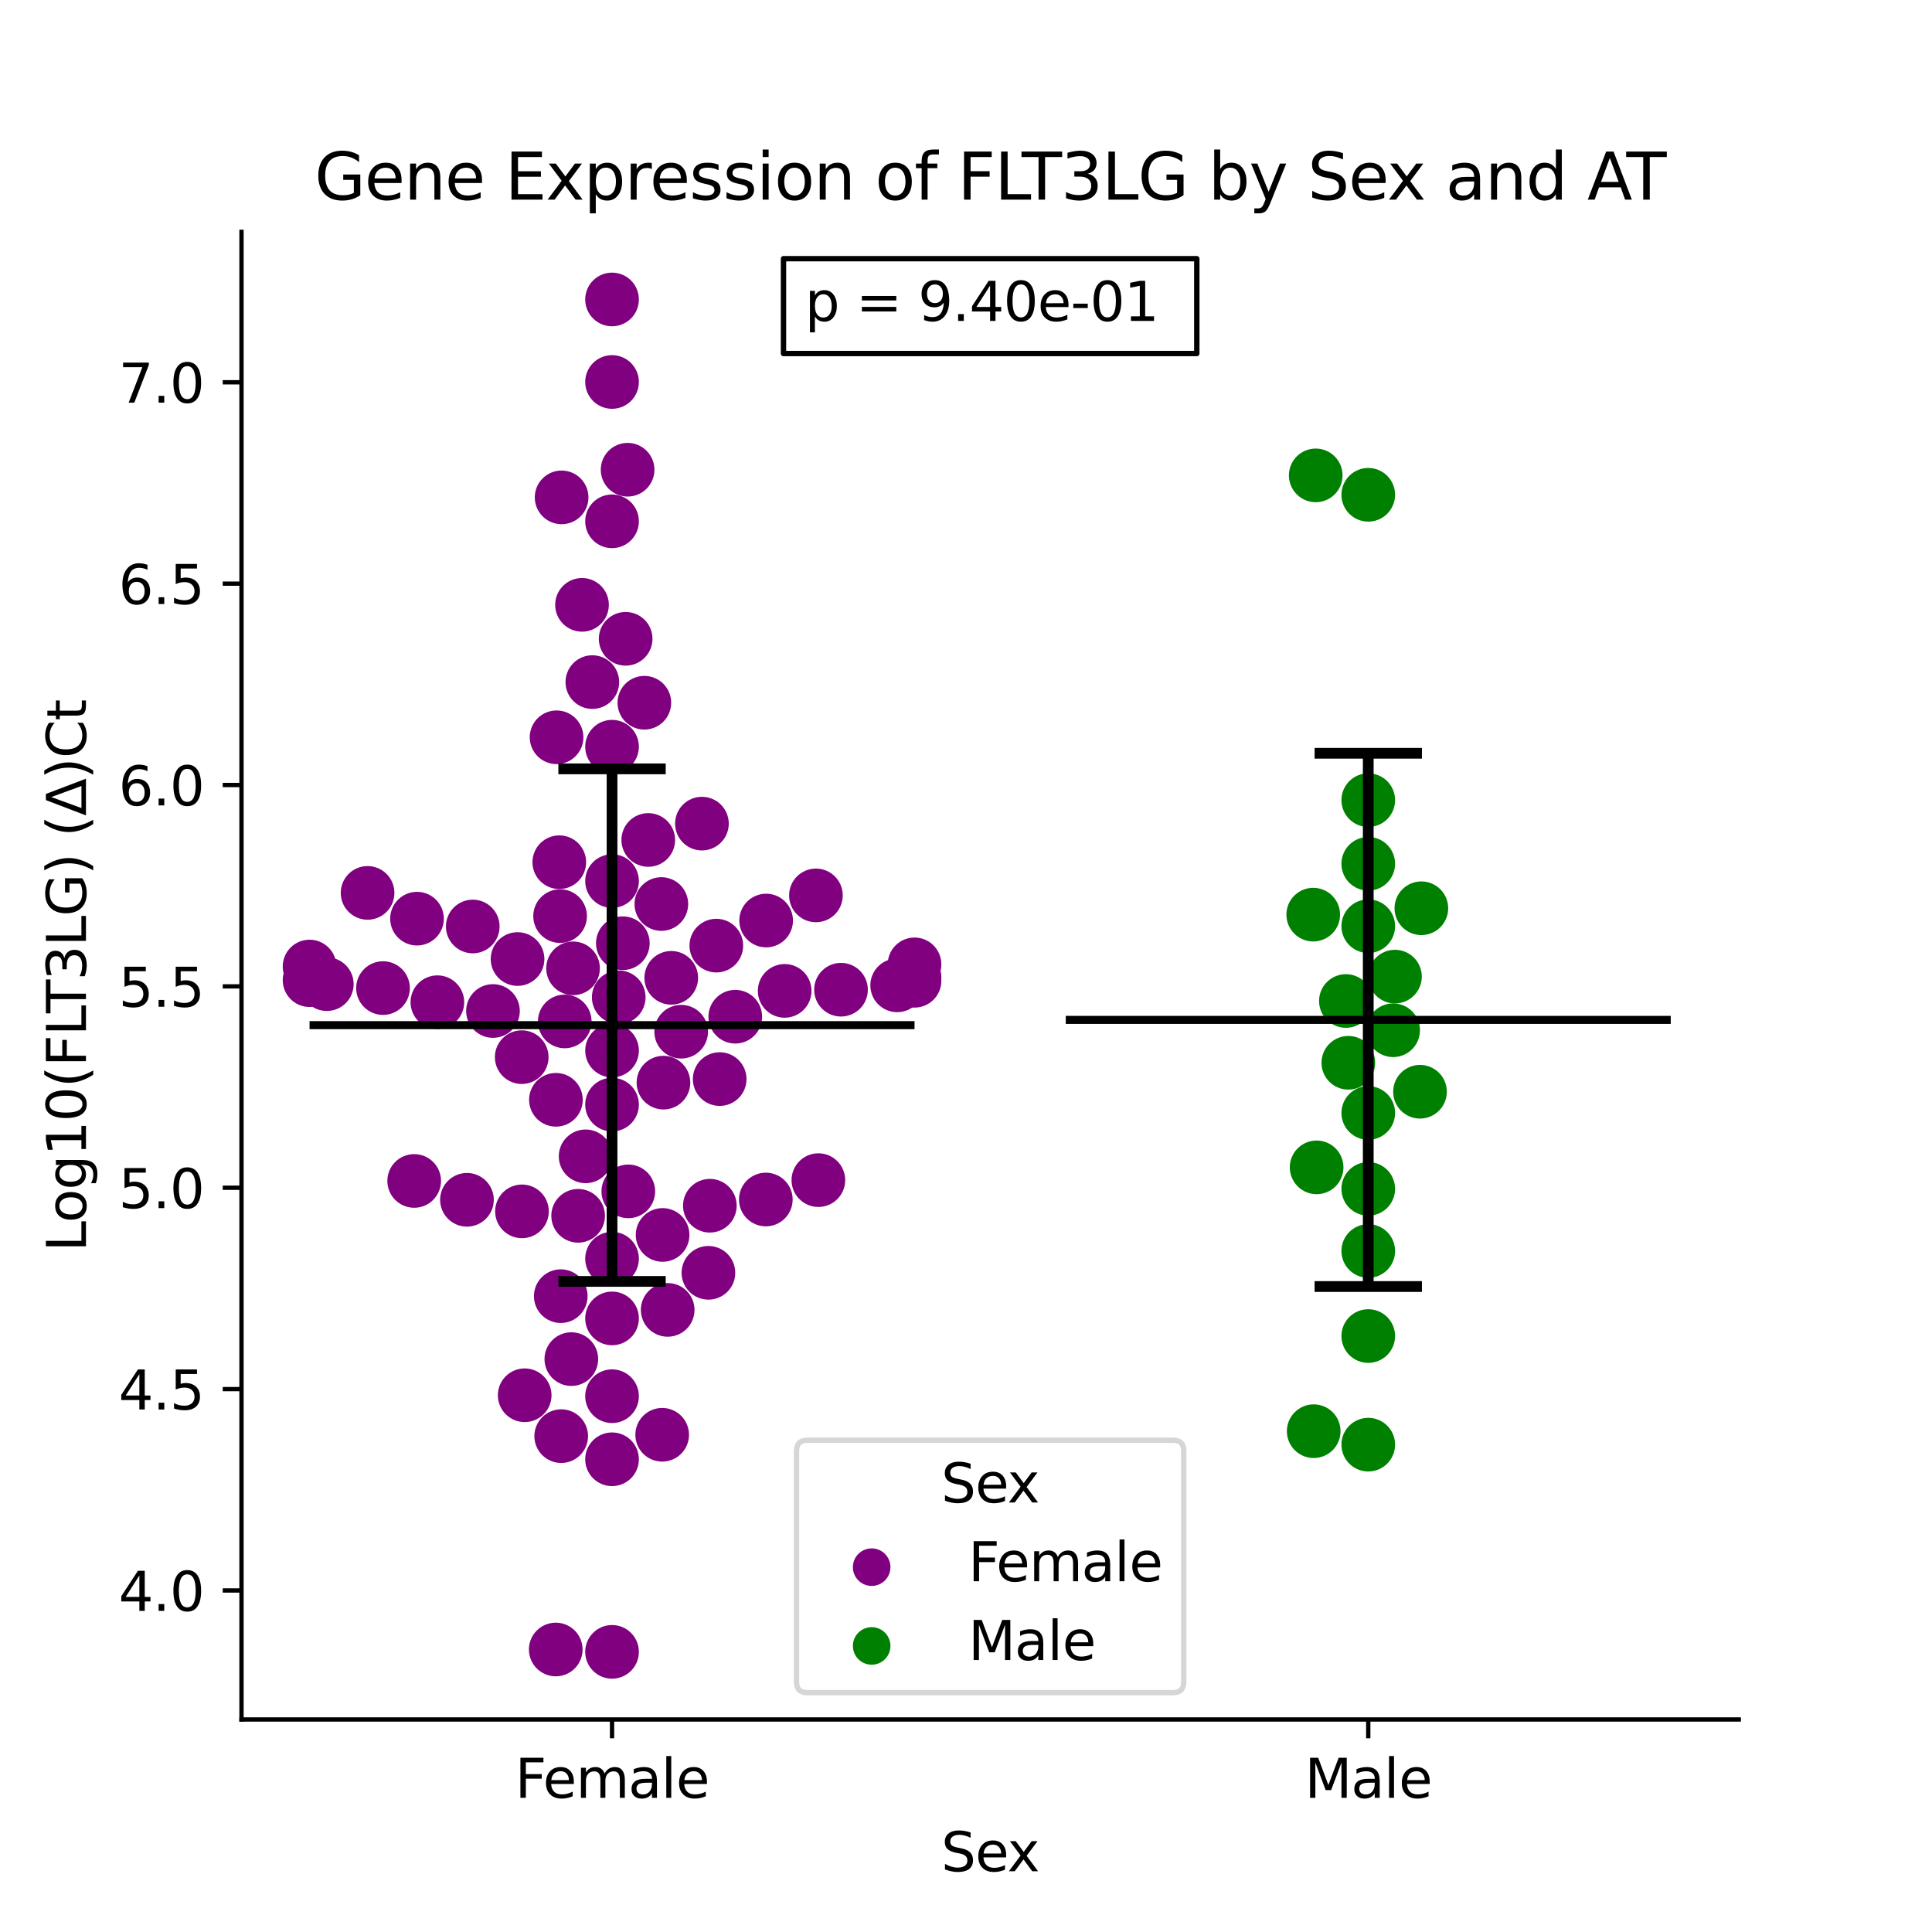 <?xml version="1.0" encoding="utf-8" standalone="no"?>
<!DOCTYPE svg PUBLIC "-//W3C//DTD SVG 1.1//EN"
  "http://www.w3.org/Graphics/SVG/1.1/DTD/svg11.dtd">
<svg xmlns:xlink="http://www.w3.org/1999/xlink" width="360pt" height="360pt" viewBox="0 0 360 360" xmlns="http://www.w3.org/2000/svg" version="1.1">
 <defs>
  <style type="text/css">*{stroke-linejoin: round; stroke-linecap: butt}</style>
 </defs>
 <g id="figure_1">
  <g id="patch_1">
   <path d="M 0 360 
L 360 360 
L 360 0 
L 0 0 
z
" style="fill: #ffffff"/>
  </g>
  <g id="axes_1">
   <g id="patch_2">
    <path d="M 45 320.4 
L 324 320.4 
L 324 43.2 
L 45 43.2 
z
" style="fill: #ffffff"/>
   </g>
   <g id="PathCollection_1">
    <defs>
     <path id="C0_0_5145feafeb" d="M 0 5 
C 1.326 5 2.598 4.473 3.536 3.536 
C 4.473 2.598 5 1.326 5 -0 
C 5 -1.326 4.473 -2.598 3.536 -3.536 
C 2.598 -4.473 1.326 -5 0 -5 
C -1.326 -5 -2.598 -4.473 -3.536 -3.536 
C -4.473 -2.598 -5 -1.326 -5 0 
C -5 1.326 -4.473 2.598 -3.536 3.536 
C -2.598 4.473 -1.326 5 0 5 
z
"/>
    </defs>
    <g clip-path="url(#pcb9ca848c4)">
     <use xlink:href="#C0_0_5145feafeb" x="123.625" y="201.735" style="fill: #800080"/>
    </g>
    <g clip-path="url(#pcb9ca848c4)">
     <use xlink:href="#C0_0_5145feafeb" x="97.768" y="259.986" style="fill: #800080"/>
    </g>
    <g clip-path="url(#pcb9ca848c4)">
     <use xlink:href="#C0_0_5145feafeb" x="132.271" y="224.669" style="fill: #800080"/>
    </g>
    <g clip-path="url(#pcb9ca848c4)">
     <use xlink:href="#C0_0_5145feafeb" x="167.174" y="183.605" style="fill: #800080"/>
    </g>
    <g clip-path="url(#pcb9ca848c4)">
     <use xlink:href="#C0_0_5145feafeb" x="152.492" y="219.901" style="fill: #800080"/>
    </g>
    <g clip-path="url(#pcb9ca848c4)">
     <use xlink:href="#C0_0_5145feafeb" x="130.794" y="153.469" style="fill: #800080"/>
    </g>
    <g clip-path="url(#pcb9ca848c4)">
     <use xlink:href="#C0_0_5145feafeb" x="146.211" y="184.635" style="fill: #800080"/>
    </g>
    <g clip-path="url(#pcb9ca848c4)">
     <use xlink:href="#C0_0_5145feafeb" x="109.121" y="215.466" style="fill: #800080"/>
    </g>
    <g clip-path="url(#pcb9ca848c4)">
     <use xlink:href="#C0_0_5145feafeb" x="57.682" y="182.638" style="fill: #800080"/>
    </g>
    <g clip-path="url(#pcb9ca848c4)">
     <use xlink:href="#C0_0_5145feafeb" x="104.491" y="241.52" style="fill: #800080"/>
    </g>
    <g clip-path="url(#pcb9ca848c4)">
     <use xlink:href="#C0_0_5145feafeb" x="60.897" y="183.381" style="fill: #800080"/>
    </g>
    <g clip-path="url(#pcb9ca848c4)">
     <use xlink:href="#C0_0_5145feafeb" x="125.077" y="182.204" style="fill: #800080"/>
    </g>
    <g clip-path="url(#pcb9ca848c4)">
     <use xlink:href="#C0_0_5145feafeb" x="114.045" y="139.138" style="fill: #800080"/>
    </g>
    <g clip-path="url(#pcb9ca848c4)">
     <use xlink:href="#C0_0_5145feafeb" x="123.232" y="168.453" style="fill: #800080"/>
    </g>
    <g clip-path="url(#pcb9ca848c4)">
     <use xlink:href="#C0_0_5145feafeb" x="123.464" y="230.113" style="fill: #800080"/>
    </g>
    <g clip-path="url(#pcb9ca848c4)">
     <use xlink:href="#C0_0_5145feafeb" x="137.009" y="189.451" style="fill: #800080"/>
    </g>
    <g clip-path="url(#pcb9ca848c4)">
     <use xlink:href="#C0_0_5145feafeb" x="114.045" y="245.668" style="fill: #800080"/>
    </g>
    <g clip-path="url(#pcb9ca848c4)">
     <use xlink:href="#C0_0_5145feafeb" x="114.045" y="164.176" style="fill: #800080"/>
    </g>
    <g clip-path="url(#pcb9ca848c4)">
     <use xlink:href="#C0_0_5145feafeb" x="115.292" y="185.829" style="fill: #800080"/>
    </g>
    <g clip-path="url(#pcb9ca848c4)">
     <use xlink:href="#C0_0_5145feafeb" x="133.477" y="176.203" style="fill: #800080"/>
    </g>
    <g clip-path="url(#pcb9ca848c4)">
     <use xlink:href="#C0_0_5145feafeb" x="77.703" y="171.18" style="fill: #800080"/>
    </g>
    <g clip-path="url(#pcb9ca848c4)">
     <use xlink:href="#C0_0_5145feafeb" x="105.23" y="190.326" style="fill: #800080"/>
    </g>
    <g clip-path="url(#pcb9ca848c4)">
     <use xlink:href="#C0_0_5145feafeb" x="104.215" y="160.662" style="fill: #800080"/>
    </g>
    <g clip-path="url(#pcb9ca848c4)">
     <use xlink:href="#C0_0_5145feafeb" x="117.074" y="221.995" style="fill: #800080"/>
    </g>
    <g clip-path="url(#pcb9ca848c4)">
     <use xlink:href="#C0_0_5145feafeb" x="87.009" y="223.564" style="fill: #800080"/>
    </g>
    <g clip-path="url(#pcb9ca848c4)">
     <use xlink:href="#C0_0_5145feafeb" x="91.857" y="188.384" style="fill: #800080"/>
    </g>
    <g clip-path="url(#pcb9ca848c4)">
     <use xlink:href="#C0_0_5145feafeb" x="116.944" y="87.528" style="fill: #800080"/>
    </g>
    <g clip-path="url(#pcb9ca848c4)">
     <use xlink:href="#C0_0_5145feafeb" x="114.045" y="71.176" style="fill: #800080"/>
    </g>
    <g clip-path="url(#pcb9ca848c4)">
     <use xlink:href="#C0_0_5145feafeb" x="116.58" y="119.032" style="fill: #800080"/>
    </g>
    <g clip-path="url(#pcb9ca848c4)">
     <use xlink:href="#C0_0_5145feafeb" x="108.45" y="112.704" style="fill: #800080"/>
    </g>
    <g clip-path="url(#pcb9ca848c4)">
     <use xlink:href="#C0_0_5145feafeb" x="104.367" y="170.703" style="fill: #800080"/>
    </g>
    <g clip-path="url(#pcb9ca848c4)">
     <use xlink:href="#C0_0_5145feafeb" x="124.412" y="244.079" style="fill: #800080"/>
    </g>
    <g clip-path="url(#pcb9ca848c4)">
     <use xlink:href="#C0_0_5145feafeb" x="120.066" y="130.945" style="fill: #800080"/>
    </g>
    <g clip-path="url(#pcb9ca848c4)">
     <use xlink:href="#C0_0_5145feafeb" x="104.648" y="92.678" style="fill: #800080"/>
    </g>
    <g clip-path="url(#pcb9ca848c4)">
     <use xlink:href="#C0_0_5145feafeb" x="156.709" y="184.418" style="fill: #800080"/>
    </g>
    <g clip-path="url(#pcb9ca848c4)">
     <use xlink:href="#C0_0_5145feafeb" x="114.045" y="55.8" style="fill: #800080"/>
    </g>
    <g clip-path="url(#pcb9ca848c4)">
     <use xlink:href="#C0_0_5145feafeb" x="126.926" y="192.242" style="fill: #800080"/>
    </g>
    <g clip-path="url(#pcb9ca848c4)">
     <use xlink:href="#C0_0_5145feafeb" x="170.409" y="182.753" style="fill: #800080"/>
    </g>
    <g clip-path="url(#pcb9ca848c4)">
     <use xlink:href="#C0_0_5145feafeb" x="120.793" y="156.515" style="fill: #800080"/>
    </g>
    <g clip-path="url(#pcb9ca848c4)">
     <use xlink:href="#C0_0_5145feafeb" x="114.045" y="205.829" style="fill: #800080"/>
    </g>
    <g clip-path="url(#pcb9ca848c4)">
     <use xlink:href="#C0_0_5145feafeb" x="142.759" y="171.529" style="fill: #800080"/>
    </g>
    <g clip-path="url(#pcb9ca848c4)">
     <use xlink:href="#C0_0_5145feafeb" x="97.262" y="225.72" style="fill: #800080"/>
    </g>
    <g clip-path="url(#pcb9ca848c4)">
     <use xlink:href="#C0_0_5145feafeb" x="142.7" y="223.511" style="fill: #800080"/>
    </g>
    <g clip-path="url(#pcb9ca848c4)">
     <use xlink:href="#C0_0_5145feafeb" x="116.058" y="175.755" style="fill: #800080"/>
    </g>
    <g clip-path="url(#pcb9ca848c4)">
     <use xlink:href="#C0_0_5145feafeb" x="71.369" y="184.115" style="fill: #800080"/>
    </g>
    <g clip-path="url(#pcb9ca848c4)">
     <use xlink:href="#C0_0_5145feafeb" x="110.374" y="127.098" style="fill: #800080"/>
    </g>
    <g clip-path="url(#pcb9ca848c4)">
     <use xlink:href="#C0_0_5145feafeb" x="96.438" y="178.703" style="fill: #800080"/>
    </g>
    <g clip-path="url(#pcb9ca848c4)">
     <use xlink:href="#C0_0_5145feafeb" x="114.045" y="97.14" style="fill: #800080"/>
    </g>
    <g clip-path="url(#pcb9ca848c4)">
     <use xlink:href="#C0_0_5145feafeb" x="114.045" y="260.162" style="fill: #800080"/>
    </g>
    <g clip-path="url(#pcb9ca848c4)">
     <use xlink:href="#C0_0_5145feafeb" x="68.493" y="166.378" style="fill: #800080"/>
    </g>
    <g clip-path="url(#pcb9ca848c4)">
     <use xlink:href="#C0_0_5145feafeb" x="106.459" y="253.249" style="fill: #800080"/>
    </g>
    <g clip-path="url(#pcb9ca848c4)">
     <use xlink:href="#C0_0_5145feafeb" x="88.091" y="172.637" style="fill: #800080"/>
    </g>
    <g clip-path="url(#pcb9ca848c4)">
     <use xlink:href="#C0_0_5145feafeb" x="152.036" y="166.845" style="fill: #800080"/>
    </g>
    <g clip-path="url(#pcb9ca848c4)">
     <use xlink:href="#C0_0_5145feafeb" x="170.409" y="179.694" style="fill: #800080"/>
    </g>
    <g clip-path="url(#pcb9ca848c4)">
     <use xlink:href="#C0_0_5145feafeb" x="77.178" y="220.051" style="fill: #800080"/>
    </g>
    <g clip-path="url(#pcb9ca848c4)">
     <use xlink:href="#C0_0_5145feafeb" x="134.102" y="201.072" style="fill: #800080"/>
    </g>
    <g clip-path="url(#pcb9ca848c4)">
     <use xlink:href="#C0_0_5145feafeb" x="107.726" y="226.548" style="fill: #800080"/>
    </g>
    <g clip-path="url(#pcb9ca848c4)">
     <use xlink:href="#C0_0_5145feafeb" x="57.682" y="180.097" style="fill: #800080"/>
    </g>
    <g clip-path="url(#pcb9ca848c4)">
     <use xlink:href="#C0_0_5145feafeb" x="170.409" y="182.128" style="fill: #800080"/>
    </g>
    <g clip-path="url(#pcb9ca848c4)">
     <use xlink:href="#C0_0_5145feafeb" x="97.215" y="196.984" style="fill: #800080"/>
    </g>
    <g clip-path="url(#pcb9ca848c4)">
     <use xlink:href="#C0_0_5145feafeb" x="106.779" y="180.436" style="fill: #800080"/>
    </g>
    <g clip-path="url(#pcb9ca848c4)">
     <use xlink:href="#C0_0_5145feafeb" x="103.588" y="204.931" style="fill: #800080"/>
    </g>
    <g clip-path="url(#pcb9ca848c4)">
     <use xlink:href="#C0_0_5145feafeb" x="81.499" y="186.746" style="fill: #800080"/>
    </g>
    <g clip-path="url(#pcb9ca848c4)">
     <use xlink:href="#C0_0_5145feafeb" x="103.709" y="137.382" style="fill: #800080"/>
    </g>
    <g clip-path="url(#pcb9ca848c4)">
     <use xlink:href="#C0_0_5145feafeb" x="114.045" y="271.915" style="fill: #800080"/>
    </g>
    <g clip-path="url(#pcb9ca848c4)">
     <use xlink:href="#C0_0_5145feafeb" x="103.556" y="307.359" style="fill: #800080"/>
    </g>
    <g clip-path="url(#pcb9ca848c4)">
     <use xlink:href="#C0_0_5145feafeb" x="114.045" y="195.759" style="fill: #800080"/>
    </g>
    <g clip-path="url(#pcb9ca848c4)">
     <use xlink:href="#C0_0_5145feafeb" x="132.003" y="237.17" style="fill: #800080"/>
    </g>
    <g clip-path="url(#pcb9ca848c4)">
     <use xlink:href="#C0_0_5145feafeb" x="104.572" y="267.603" style="fill: #800080"/>
    </g>
    <g clip-path="url(#pcb9ca848c4)">
     <use xlink:href="#C0_0_5145feafeb" x="114.045" y="307.8" style="fill: #800080"/>
    </g>
    <g clip-path="url(#pcb9ca848c4)">
     <use xlink:href="#C0_0_5145feafeb" x="114.045" y="234.534" style="fill: #800080"/>
    </g>
    <g clip-path="url(#pcb9ca848c4)">
     <use xlink:href="#C0_0_5145feafeb" x="123.388" y="267.35" style="fill: #800080"/>
    </g>
   </g>
   <g id="PathCollection_2">
    <defs>
     <path id="C1_0_0c732780de" d="M 0 5 
C 1.326 5 2.598 4.473 3.536 3.536 
C 4.473 2.598 5 1.326 5 -0 
C 5 -1.326 4.473 -2.598 3.536 -3.536 
C 2.598 -4.473 1.326 -5 0 -5 
C -1.326 -5 -2.598 -4.473 -3.536 -3.536 
C -4.473 -2.598 -5 -1.326 -5 0 
C -5 1.326 -4.473 2.598 -3.536 3.536 
C -2.598 4.473 -1.326 5 0 5 
z
"/>
    </defs>
    <g clip-path="url(#pcb9ca848c4)">
     <use xlink:href="#C1_0_0c732780de" x="264.851" y="169.241" style="fill: #008000"/>
    </g>
    <g clip-path="url(#pcb9ca848c4)">
     <use xlink:href="#C1_0_0c732780de" x="254.955" y="207.387" style="fill: #008000"/>
    </g>
    <g clip-path="url(#pcb9ca848c4)">
     <use xlink:href="#C1_0_0c732780de" x="245.334" y="217.521" style="fill: #008000"/>
    </g>
    <g clip-path="url(#pcb9ca848c4)">
     <use xlink:href="#C1_0_0c732780de" x="259.591" y="191.972" style="fill: #008000"/>
    </g>
    <g clip-path="url(#pcb9ca848c4)">
     <use xlink:href="#C1_0_0c732780de" x="254.955" y="233.104" style="fill: #008000"/>
    </g>
    <g clip-path="url(#pcb9ca848c4)">
     <use xlink:href="#C1_0_0c732780de" x="244.7" y="170.43" style="fill: #008000"/>
    </g>
    <g clip-path="url(#pcb9ca848c4)">
     <use xlink:href="#C1_0_0c732780de" x="244.79" y="266.683" style="fill: #008000"/>
    </g>
    <g clip-path="url(#pcb9ca848c4)">
     <use xlink:href="#C1_0_0c732780de" x="254.955" y="172.582" style="fill: #008000"/>
    </g>
    <g clip-path="url(#pcb9ca848c4)">
     <use xlink:href="#C1_0_0c732780de" x="251.24" y="198.034" style="fill: #008000"/>
    </g>
    <g clip-path="url(#pcb9ca848c4)">
     <use xlink:href="#C1_0_0c732780de" x="254.955" y="221.526" style="fill: #008000"/>
    </g>
    <g clip-path="url(#pcb9ca848c4)">
     <use xlink:href="#C1_0_0c732780de" x="254.955" y="160.952" style="fill: #008000"/>
    </g>
    <g clip-path="url(#pcb9ca848c4)">
     <use xlink:href="#C1_0_0c732780de" x="245.166" y="88.58" style="fill: #008000"/>
    </g>
    <g clip-path="url(#pcb9ca848c4)">
     <use xlink:href="#C1_0_0c732780de" x="254.955" y="269.19" style="fill: #008000"/>
    </g>
    <g clip-path="url(#pcb9ca848c4)">
     <use xlink:href="#C1_0_0c732780de" x="264.597" y="203.429" style="fill: #008000"/>
    </g>
    <g clip-path="url(#pcb9ca848c4)">
     <use xlink:href="#C1_0_0c732780de" x="259.93" y="181.977" style="fill: #008000"/>
    </g>
    <g clip-path="url(#pcb9ca848c4)">
     <use xlink:href="#C1_0_0c732780de" x="254.955" y="149.097" style="fill: #008000"/>
    </g>
    <g clip-path="url(#pcb9ca848c4)">
     <use xlink:href="#C1_0_0c732780de" x="250.787" y="186.523" style="fill: #008000"/>
    </g>
    <g clip-path="url(#pcb9ca848c4)">
     <use xlink:href="#C1_0_0c732780de" x="254.955" y="248.953" style="fill: #008000"/>
    </g>
    <g clip-path="url(#pcb9ca848c4)">
     <use xlink:href="#C1_0_0c732780de" x="254.955" y="92.197" style="fill: #008000"/>
    </g>
   </g>
   <g id="PathCollection_3"/>
   <g id="PathCollection_4"/>
   <g id="matplotlib.axis_1">
    <g id="xtick_1">
     <g id="line2d_1">
      <defs>
       <path id="mc0c68aea0f" d="M 0 0 
L 0 3.5 
" style="stroke: #000000; stroke-width: 0.8"/>
      </defs>
      <g>
       <use xlink:href="#mc0c68aea0f" x="114.045" y="320.4" style="stroke: #000000; stroke-width: 0.8"/>
      </g>
     </g>
     <g id="text_1">
      <!-- Female -->
      <g transform="translate(95.968 334.998) scale(0.1 -0.1)">
       <defs>
        <path id="DejaVuSans-46" d="M 628 4666 
L 3309 4666 
L 3309 4134 
L 1259 4134 
L 1259 2759 
L 3109 2759 
L 3109 2228 
L 1259 2228 
L 1259 0 
L 628 0 
L 628 4666 
z
" transform="scale(0.016)"/>
        <path id="DejaVuSans-65" d="M 3597 1894 
L 3597 1613 
L 953 1613 
Q 991 1019 1311 708 
Q 1631 397 2203 397 
Q 2534 397 2845 478 
Q 3156 559 3463 722 
L 3463 178 
Q 3153 47 2828 -22 
Q 2503 -91 2169 -91 
Q 1331 -91 842 396 
Q 353 884 353 1716 
Q 353 2575 817 3079 
Q 1281 3584 2069 3584 
Q 2775 3584 3186 3129 
Q 3597 2675 3597 1894 
z
M 3022 2063 
Q 3016 2534 2758 2815 
Q 2500 3097 2075 3097 
Q 1594 3097 1305 2825 
Q 1016 2553 972 2059 
L 3022 2063 
z
" transform="scale(0.016)"/>
        <path id="DejaVuSans-6d" d="M 3328 2828 
Q 3544 3216 3844 3400 
Q 4144 3584 4550 3584 
Q 5097 3584 5394 3201 
Q 5691 2819 5691 2113 
L 5691 0 
L 5113 0 
L 5113 2094 
Q 5113 2597 4934 2840 
Q 4756 3084 4391 3084 
Q 3944 3084 3684 2787 
Q 3425 2491 3425 1978 
L 3425 0 
L 2847 0 
L 2847 2094 
Q 2847 2600 2669 2842 
Q 2491 3084 2119 3084 
Q 1678 3084 1418 2786 
Q 1159 2488 1159 1978 
L 1159 0 
L 581 0 
L 581 3500 
L 1159 3500 
L 1159 2956 
Q 1356 3278 1631 3431 
Q 1906 3584 2284 3584 
Q 2666 3584 2933 3390 
Q 3200 3197 3328 2828 
z
" transform="scale(0.016)"/>
        <path id="DejaVuSans-61" d="M 2194 1759 
Q 1497 1759 1228 1600 
Q 959 1441 959 1056 
Q 959 750 1161 570 
Q 1363 391 1709 391 
Q 2188 391 2477 730 
Q 2766 1069 2766 1631 
L 2766 1759 
L 2194 1759 
z
M 3341 1997 
L 3341 0 
L 2766 0 
L 2766 531 
Q 2569 213 2275 61 
Q 1981 -91 1556 -91 
Q 1019 -91 701 211 
Q 384 513 384 1019 
Q 384 1609 779 1909 
Q 1175 2209 1959 2209 
L 2766 2209 
L 2766 2266 
Q 2766 2663 2505 2880 
Q 2244 3097 1772 3097 
Q 1472 3097 1187 3025 
Q 903 2953 641 2809 
L 641 3341 
Q 956 3463 1253 3523 
Q 1550 3584 1831 3584 
Q 2591 3584 2966 3190 
Q 3341 2797 3341 1997 
z
" transform="scale(0.016)"/>
        <path id="DejaVuSans-6c" d="M 603 4863 
L 1178 4863 
L 1178 0 
L 603 0 
L 603 4863 
z
" transform="scale(0.016)"/>
       </defs>
       <use xlink:href="#DejaVuSans-46"/>
       <use xlink:href="#DejaVuSans-65" x="52.02"/>
       <use xlink:href="#DejaVuSans-6d" x="113.543"/>
       <use xlink:href="#DejaVuSans-61" x="210.955"/>
       <use xlink:href="#DejaVuSans-6c" x="272.234"/>
       <use xlink:href="#DejaVuSans-65" x="300.018"/>
      </g>
     </g>
    </g>
    <g id="xtick_2">
     <g id="line2d_2">
      <g>
       <use xlink:href="#mc0c68aea0f" x="254.955" y="320.4" style="stroke: #000000; stroke-width: 0.8"/>
      </g>
     </g>
     <g id="text_2">
      <!-- Male -->
      <g transform="translate(243.111 334.998) scale(0.1 -0.1)">
       <defs>
        <path id="DejaVuSans-4d" d="M 628 4666 
L 1569 4666 
L 2759 1491 
L 3956 4666 
L 4897 4666 
L 4897 0 
L 4281 0 
L 4281 4097 
L 3078 897 
L 2444 897 
L 1241 4097 
L 1241 0 
L 628 0 
L 628 4666 
z
" transform="scale(0.016)"/>
       </defs>
       <use xlink:href="#DejaVuSans-4d"/>
       <use xlink:href="#DejaVuSans-61" x="86.279"/>
       <use xlink:href="#DejaVuSans-6c" x="147.559"/>
       <use xlink:href="#DejaVuSans-65" x="175.342"/>
      </g>
     </g>
    </g>
    <g id="text_3">
     <!-- Sex -->
     <g transform="translate(175.377 348.677) scale(0.1 -0.1)">
      <defs>
       <path id="DejaVuSans-53" d="M 3425 4513 
L 3425 3897 
Q 3066 4069 2747 4153 
Q 2428 4238 2131 4238 
Q 1616 4238 1336 4038 
Q 1056 3838 1056 3469 
Q 1056 3159 1242 3001 
Q 1428 2844 1947 2747 
L 2328 2669 
Q 3034 2534 3370 2195 
Q 3706 1856 3706 1288 
Q 3706 609 3251 259 
Q 2797 -91 1919 -91 
Q 1588 -91 1214 -16 
Q 841 59 441 206 
L 441 856 
Q 825 641 1194 531 
Q 1563 422 1919 422 
Q 2459 422 2753 634 
Q 3047 847 3047 1241 
Q 3047 1584 2836 1778 
Q 2625 1972 2144 2069 
L 1759 2144 
Q 1053 2284 737 2584 
Q 422 2884 422 3419 
Q 422 4038 858 4394 
Q 1294 4750 2059 4750 
Q 2388 4750 2728 4690 
Q 3069 4631 3425 4513 
z
" transform="scale(0.016)"/>
       <path id="DejaVuSans-78" d="M 3513 3500 
L 2247 1797 
L 3578 0 
L 2900 0 
L 1881 1375 
L 863 0 
L 184 0 
L 1544 1831 
L 300 3500 
L 978 3500 
L 1906 2253 
L 2834 3500 
L 3513 3500 
z
" transform="scale(0.016)"/>
      </defs>
      <use xlink:href="#DejaVuSans-53"/>
      <use xlink:href="#DejaVuSans-65" x="63.477"/>
      <use xlink:href="#DejaVuSans-78" x="123.25"/>
     </g>
    </g>
   </g>
   <g id="matplotlib.axis_2">
    <g id="ytick_1">
     <g id="line2d_3">
      <defs>
       <path id="m89b739ab73" d="M 0 0 
L -3.5 0 
" style="stroke: #000000; stroke-width: 0.8"/>
      </defs>
      <g>
       <use xlink:href="#m89b739ab73" x="45" y="296.362" style="stroke: #000000; stroke-width: 0.8"/>
      </g>
     </g>
     <g id="text_4">
      <!-- 4.0 -->
      <g transform="translate(22.097 300.162) scale(0.1 -0.1)">
       <defs>
        <path id="DejaVuSans-34" d="M 2419 4116 
L 825 1625 
L 2419 1625 
L 2419 4116 
z
M 2253 4666 
L 3047 4666 
L 3047 1625 
L 3713 1625 
L 3713 1100 
L 3047 1100 
L 3047 0 
L 2419 0 
L 2419 1100 
L 313 1100 
L 313 1709 
L 2253 4666 
z
" transform="scale(0.016)"/>
        <path id="DejaVuSans-2e" d="M 684 794 
L 1344 794 
L 1344 0 
L 684 0 
L 684 794 
z
" transform="scale(0.016)"/>
        <path id="DejaVuSans-30" d="M 2034 4250 
Q 1547 4250 1301 3770 
Q 1056 3291 1056 2328 
Q 1056 1369 1301 889 
Q 1547 409 2034 409 
Q 2525 409 2770 889 
Q 3016 1369 3016 2328 
Q 3016 3291 2770 3770 
Q 2525 4250 2034 4250 
z
M 2034 4750 
Q 2819 4750 3233 4129 
Q 3647 3509 3647 2328 
Q 3647 1150 3233 529 
Q 2819 -91 2034 -91 
Q 1250 -91 836 529 
Q 422 1150 422 2328 
Q 422 3509 836 4129 
Q 1250 4750 2034 4750 
z
" transform="scale(0.016)"/>
       </defs>
       <use xlink:href="#DejaVuSans-34"/>
       <use xlink:href="#DejaVuSans-2e" x="63.623"/>
       <use xlink:href="#DejaVuSans-30" x="95.41"/>
      </g>
     </g>
    </g>
    <g id="ytick_2">
     <g id="line2d_4">
      <g>
       <use xlink:href="#m89b739ab73" x="45" y="258.84" style="stroke: #000000; stroke-width: 0.8"/>
      </g>
     </g>
     <g id="text_5">
      <!-- 4.5 -->
      <g transform="translate(22.097 262.64) scale(0.1 -0.1)">
       <defs>
        <path id="DejaVuSans-35" d="M 691 4666 
L 3169 4666 
L 3169 4134 
L 1269 4134 
L 1269 2991 
Q 1406 3038 1543 3061 
Q 1681 3084 1819 3084 
Q 2600 3084 3056 2656 
Q 3513 2228 3513 1497 
Q 3513 744 3044 326 
Q 2575 -91 1722 -91 
Q 1428 -91 1123 -41 
Q 819 9 494 109 
L 494 744 
Q 775 591 1075 516 
Q 1375 441 1709 441 
Q 2250 441 2565 725 
Q 2881 1009 2881 1497 
Q 2881 1984 2565 2268 
Q 2250 2553 1709 2553 
Q 1456 2553 1204 2497 
Q 953 2441 691 2322 
L 691 4666 
z
" transform="scale(0.016)"/>
       </defs>
       <use xlink:href="#DejaVuSans-34"/>
       <use xlink:href="#DejaVuSans-2e" x="63.623"/>
       <use xlink:href="#DejaVuSans-35" x="95.41"/>
      </g>
     </g>
    </g>
    <g id="ytick_3">
     <g id="line2d_5">
      <g>
       <use xlink:href="#m89b739ab73" x="45" y="221.319" style="stroke: #000000; stroke-width: 0.8"/>
      </g>
     </g>
     <g id="text_6">
      <!-- 5.0 -->
      <g transform="translate(22.097 225.118) scale(0.1 -0.1)">
       <use xlink:href="#DejaVuSans-35"/>
       <use xlink:href="#DejaVuSans-2e" x="63.623"/>
       <use xlink:href="#DejaVuSans-30" x="95.41"/>
      </g>
     </g>
    </g>
    <g id="ytick_4">
     <g id="line2d_6">
      <g>
       <use xlink:href="#m89b739ab73" x="45" y="183.797" style="stroke: #000000; stroke-width: 0.8"/>
      </g>
     </g>
     <g id="text_7">
      <!-- 5.5 -->
      <g transform="translate(22.097 187.596) scale(0.1 -0.1)">
       <use xlink:href="#DejaVuSans-35"/>
       <use xlink:href="#DejaVuSans-2e" x="63.623"/>
       <use xlink:href="#DejaVuSans-35" x="95.41"/>
      </g>
     </g>
    </g>
    <g id="ytick_5">
     <g id="line2d_7">
      <g>
       <use xlink:href="#m89b739ab73" x="45" y="146.275" style="stroke: #000000; stroke-width: 0.8"/>
      </g>
     </g>
     <g id="text_8">
      <!-- 6.0 -->
      <g transform="translate(22.097 150.074) scale(0.1 -0.1)">
       <defs>
        <path id="DejaVuSans-36" d="M 2113 2584 
Q 1688 2584 1439 2293 
Q 1191 2003 1191 1497 
Q 1191 994 1439 701 
Q 1688 409 2113 409 
Q 2538 409 2786 701 
Q 3034 994 3034 1497 
Q 3034 2003 2786 2293 
Q 2538 2584 2113 2584 
z
M 3366 4563 
L 3366 3988 
Q 3128 4100 2886 4159 
Q 2644 4219 2406 4219 
Q 1781 4219 1451 3797 
Q 1122 3375 1075 2522 
Q 1259 2794 1537 2939 
Q 1816 3084 2150 3084 
Q 2853 3084 3261 2657 
Q 3669 2231 3669 1497 
Q 3669 778 3244 343 
Q 2819 -91 2113 -91 
Q 1303 -91 875 529 
Q 447 1150 447 2328 
Q 447 3434 972 4092 
Q 1497 4750 2381 4750 
Q 2619 4750 2861 4703 
Q 3103 4656 3366 4563 
z
" transform="scale(0.016)"/>
       </defs>
       <use xlink:href="#DejaVuSans-36"/>
       <use xlink:href="#DejaVuSans-2e" x="63.623"/>
       <use xlink:href="#DejaVuSans-30" x="95.41"/>
      </g>
     </g>
    </g>
    <g id="ytick_6">
     <g id="line2d_8">
      <g>
       <use xlink:href="#m89b739ab73" x="45" y="108.753" style="stroke: #000000; stroke-width: 0.8"/>
      </g>
     </g>
     <g id="text_9">
      <!-- 6.5 -->
      <g transform="translate(22.097 112.552) scale(0.1 -0.1)">
       <use xlink:href="#DejaVuSans-36"/>
       <use xlink:href="#DejaVuSans-2e" x="63.623"/>
       <use xlink:href="#DejaVuSans-35" x="95.41"/>
      </g>
     </g>
    </g>
    <g id="ytick_7">
     <g id="line2d_9">
      <g>
       <use xlink:href="#m89b739ab73" x="45" y="71.231" style="stroke: #000000; stroke-width: 0.8"/>
      </g>
     </g>
     <g id="text_10">
      <!-- 7.0 -->
      <g transform="translate(22.097 75.03) scale(0.1 -0.1)">
       <defs>
        <path id="DejaVuSans-37" d="M 525 4666 
L 3525 4666 
L 3525 4397 
L 1831 0 
L 1172 0 
L 2766 4134 
L 525 4134 
L 525 4666 
z
" transform="scale(0.016)"/>
       </defs>
       <use xlink:href="#DejaVuSans-37"/>
       <use xlink:href="#DejaVuSans-2e" x="63.623"/>
       <use xlink:href="#DejaVuSans-30" x="95.41"/>
      </g>
     </g>
    </g>
    <g id="text_11">
     <!-- Log10(FLT3LG) (Δ)Ct -->
     <g transform="translate(16.017 233.228) rotate(-90) scale(0.1 -0.1)">
      <defs>
       <path id="DejaVuSans-4c" d="M 628 4666 
L 1259 4666 
L 1259 531 
L 3531 531 
L 3531 0 
L 628 0 
L 628 4666 
z
" transform="scale(0.016)"/>
       <path id="DejaVuSans-6f" d="M 1959 3097 
Q 1497 3097 1228 2736 
Q 959 2375 959 1747 
Q 959 1119 1226 758 
Q 1494 397 1959 397 
Q 2419 397 2687 759 
Q 2956 1122 2956 1747 
Q 2956 2369 2687 2733 
Q 2419 3097 1959 3097 
z
M 1959 3584 
Q 2709 3584 3137 3096 
Q 3566 2609 3566 1747 
Q 3566 888 3137 398 
Q 2709 -91 1959 -91 
Q 1206 -91 779 398 
Q 353 888 353 1747 
Q 353 2609 779 3096 
Q 1206 3584 1959 3584 
z
" transform="scale(0.016)"/>
       <path id="DejaVuSans-67" d="M 2906 1791 
Q 2906 2416 2648 2759 
Q 2391 3103 1925 3103 
Q 1463 3103 1205 2759 
Q 947 2416 947 1791 
Q 947 1169 1205 825 
Q 1463 481 1925 481 
Q 2391 481 2648 825 
Q 2906 1169 2906 1791 
z
M 3481 434 
Q 3481 -459 3084 -895 
Q 2688 -1331 1869 -1331 
Q 1566 -1331 1297 -1286 
Q 1028 -1241 775 -1147 
L 775 -588 
Q 1028 -725 1275 -790 
Q 1522 -856 1778 -856 
Q 2344 -856 2625 -561 
Q 2906 -266 2906 331 
L 2906 616 
Q 2728 306 2450 153 
Q 2172 0 1784 0 
Q 1141 0 747 490 
Q 353 981 353 1791 
Q 353 2603 747 3093 
Q 1141 3584 1784 3584 
Q 2172 3584 2450 3431 
Q 2728 3278 2906 2969 
L 2906 3500 
L 3481 3500 
L 3481 434 
z
" transform="scale(0.016)"/>
       <path id="DejaVuSans-31" d="M 794 531 
L 1825 531 
L 1825 4091 
L 703 3866 
L 703 4441 
L 1819 4666 
L 2450 4666 
L 2450 531 
L 3481 531 
L 3481 0 
L 794 0 
L 794 531 
z
" transform="scale(0.016)"/>
       <path id="DejaVuSans-28" d="M 1984 4856 
Q 1566 4138 1362 3434 
Q 1159 2731 1159 2009 
Q 1159 1288 1364 580 
Q 1569 -128 1984 -844 
L 1484 -844 
Q 1016 -109 783 600 
Q 550 1309 550 2009 
Q 550 2706 781 3412 
Q 1013 4119 1484 4856 
L 1984 4856 
z
" transform="scale(0.016)"/>
       <path id="DejaVuSans-54" d="M -19 4666 
L 3928 4666 
L 3928 4134 
L 2272 4134 
L 2272 0 
L 1638 0 
L 1638 4134 
L -19 4134 
L -19 4666 
z
" transform="scale(0.016)"/>
       <path id="DejaVuSans-33" d="M 2597 2516 
Q 3050 2419 3304 2112 
Q 3559 1806 3559 1356 
Q 3559 666 3084 287 
Q 2609 -91 1734 -91 
Q 1441 -91 1130 -33 
Q 819 25 488 141 
L 488 750 
Q 750 597 1062 519 
Q 1375 441 1716 441 
Q 2309 441 2620 675 
Q 2931 909 2931 1356 
Q 2931 1769 2642 2001 
Q 2353 2234 1838 2234 
L 1294 2234 
L 1294 2753 
L 1863 2753 
Q 2328 2753 2575 2939 
Q 2822 3125 2822 3475 
Q 2822 3834 2567 4026 
Q 2313 4219 1838 4219 
Q 1578 4219 1281 4162 
Q 984 4106 628 3988 
L 628 4550 
Q 988 4650 1302 4700 
Q 1616 4750 1894 4750 
Q 2613 4750 3031 4423 
Q 3450 4097 3450 3541 
Q 3450 3153 3228 2886 
Q 3006 2619 2597 2516 
z
" transform="scale(0.016)"/>
       <path id="DejaVuSans-47" d="M 3809 666 
L 3809 1919 
L 2778 1919 
L 2778 2438 
L 4434 2438 
L 4434 434 
Q 4069 175 3628 42 
Q 3188 -91 2688 -91 
Q 1594 -91 976 548 
Q 359 1188 359 2328 
Q 359 3472 976 4111 
Q 1594 4750 2688 4750 
Q 3144 4750 3555 4637 
Q 3966 4525 4313 4306 
L 4313 3634 
Q 3963 3931 3569 4081 
Q 3175 4231 2741 4231 
Q 1884 4231 1454 3753 
Q 1025 3275 1025 2328 
Q 1025 1384 1454 906 
Q 1884 428 2741 428 
Q 3075 428 3337 486 
Q 3600 544 3809 666 
z
" transform="scale(0.016)"/>
       <path id="DejaVuSans-29" d="M 513 4856 
L 1013 4856 
Q 1481 4119 1714 3412 
Q 1947 2706 1947 2009 
Q 1947 1309 1714 600 
Q 1481 -109 1013 -844 
L 513 -844 
Q 928 -128 1133 580 
Q 1338 1288 1338 2009 
Q 1338 2731 1133 3434 
Q 928 4138 513 4856 
z
" transform="scale(0.016)"/>
       <path id="DejaVuSans-20" transform="scale(0.016)"/>
       <path id="DejaVuSans-394" d="M 2188 4044 
L 906 525 
L 3472 525 
L 2188 4044 
z
M 50 0 
L 1831 4666 
L 2547 4666 
L 4325 0 
L 50 0 
z
" transform="scale(0.016)"/>
       <path id="DejaVuSans-43" d="M 4122 4306 
L 4122 3641 
Q 3803 3938 3442 4084 
Q 3081 4231 2675 4231 
Q 1875 4231 1450 3742 
Q 1025 3253 1025 2328 
Q 1025 1406 1450 917 
Q 1875 428 2675 428 
Q 3081 428 3442 575 
Q 3803 722 4122 1019 
L 4122 359 
Q 3791 134 3420 21 
Q 3050 -91 2638 -91 
Q 1578 -91 968 557 
Q 359 1206 359 2328 
Q 359 3453 968 4101 
Q 1578 4750 2638 4750 
Q 3056 4750 3426 4639 
Q 3797 4528 4122 4306 
z
" transform="scale(0.016)"/>
       <path id="DejaVuSans-74" d="M 1172 4494 
L 1172 3500 
L 2356 3500 
L 2356 3053 
L 1172 3053 
L 1172 1153 
Q 1172 725 1289 603 
Q 1406 481 1766 481 
L 2356 481 
L 2356 0 
L 1766 0 
Q 1100 0 847 248 
Q 594 497 594 1153 
L 594 3053 
L 172 3053 
L 172 3500 
L 594 3500 
L 594 4494 
L 1172 4494 
z
" transform="scale(0.016)"/>
      </defs>
      <use xlink:href="#DejaVuSans-4c"/>
      <use xlink:href="#DejaVuSans-6f" x="53.963"/>
      <use xlink:href="#DejaVuSans-67" x="115.145"/>
      <use xlink:href="#DejaVuSans-31" x="178.621"/>
      <use xlink:href="#DejaVuSans-30" x="242.244"/>
      <use xlink:href="#DejaVuSans-28" x="305.867"/>
      <use xlink:href="#DejaVuSans-46" x="344.881"/>
      <use xlink:href="#DejaVuSans-4c" x="402.4"/>
      <use xlink:href="#DejaVuSans-54" x="444.363"/>
      <use xlink:href="#DejaVuSans-33" x="505.447"/>
      <use xlink:href="#DejaVuSans-4c" x="569.07"/>
      <use xlink:href="#DejaVuSans-47" x="624.783"/>
      <use xlink:href="#DejaVuSans-29" x="702.273"/>
      <use xlink:href="#DejaVuSans-20" x="741.287"/>
      <use xlink:href="#DejaVuSans-28" x="773.074"/>
      <use xlink:href="#DejaVuSans-394" x="812.088"/>
      <use xlink:href="#DejaVuSans-29" x="880.496"/>
      <use xlink:href="#DejaVuSans-43" x="919.51"/>
      <use xlink:href="#DejaVuSans-74" x="989.334"/>
     </g>
    </g>
   </g>
   <g id="LineCollection_1">
    <path d="M 114.045 238.774 
L 114.045 143.265 
" clip-path="url(#pcb9ca848c4)" style="fill: none; stroke: #000000; stroke-width: 2"/>
   </g>
   <g id="line2d_10">
    <defs>
     <path id="m9f0f72c6ac" d="M 10 0 
L -10 -0 
" style="stroke: #000000; stroke-width: 2"/>
    </defs>
    <g clip-path="url(#pcb9ca848c4)">
     <use xlink:href="#m9f0f72c6ac" x="114.045" y="238.774" style="stroke: #000000; stroke-width: 2"/>
    </g>
   </g>
   <g id="line2d_11">
    <g clip-path="url(#pcb9ca848c4)">
     <use xlink:href="#m9f0f72c6ac" x="114.045" y="143.265" style="stroke: #000000; stroke-width: 2"/>
    </g>
   </g>
   <g id="LineCollection_2">
    <path d="M 254.955 239.728 
L 254.955 140.359 
" clip-path="url(#pcb9ca848c4)" style="fill: none; stroke: #000000; stroke-width: 2"/>
   </g>
   <g id="line2d_12">
    <g clip-path="url(#pcb9ca848c4)">
     <use xlink:href="#m9f0f72c6ac" x="254.955" y="239.728" style="stroke: #000000; stroke-width: 2"/>
    </g>
   </g>
   <g id="line2d_13">
    <g clip-path="url(#pcb9ca848c4)">
     <use xlink:href="#m9f0f72c6ac" x="254.955" y="140.359" style="stroke: #000000; stroke-width: 2"/>
    </g>
   </g>
   <g id="LineCollection_3">
    <path d="M 57.682 191.02 
L 170.409 191.02 
" clip-path="url(#pcb9ca848c4)" style="fill: none; stroke: #000000; stroke-width: 1.5"/>
   </g>
   <g id="LineCollection_4">
    <path d="M 198.591 190.044 
L 311.318 190.044 
" clip-path="url(#pcb9ca848c4)" style="fill: none; stroke: #000000; stroke-width: 1.5"/>
   </g>
   <g id="patch_3">
    <path d="M 45 320.4 
L 45 43.2 
" style="fill: none; stroke: #000000; stroke-width: 0.8; stroke-linejoin: miter; stroke-linecap: square"/>
   </g>
   <g id="patch_4">
    <path d="M 45 320.4 
L 324 320.4 
" style="fill: none; stroke: #000000; stroke-width: 0.8; stroke-linejoin: miter; stroke-linecap: square"/>
   </g>
   <g id="text_12">
    <!-- Gene Expression of FLT3LG by Sex and AT -->
    <g transform="translate(58.623 37.2) scale(0.12 -0.12)">
     <defs>
      <path id="DejaVuSans-6e" d="M 3513 2113 
L 3513 0 
L 2938 0 
L 2938 2094 
Q 2938 2591 2744 2837 
Q 2550 3084 2163 3084 
Q 1697 3084 1428 2787 
Q 1159 2491 1159 1978 
L 1159 0 
L 581 0 
L 581 3500 
L 1159 3500 
L 1159 2956 
Q 1366 3272 1645 3428 
Q 1925 3584 2291 3584 
Q 2894 3584 3203 3211 
Q 3513 2838 3513 2113 
z
" transform="scale(0.016)"/>
      <path id="DejaVuSans-45" d="M 628 4666 
L 3578 4666 
L 3578 4134 
L 1259 4134 
L 1259 2753 
L 3481 2753 
L 3481 2222 
L 1259 2222 
L 1259 531 
L 3634 531 
L 3634 0 
L 628 0 
L 628 4666 
z
" transform="scale(0.016)"/>
      <path id="DejaVuSans-70" d="M 1159 525 
L 1159 -1331 
L 581 -1331 
L 581 3500 
L 1159 3500 
L 1159 2969 
Q 1341 3281 1617 3432 
Q 1894 3584 2278 3584 
Q 2916 3584 3314 3078 
Q 3713 2572 3713 1747 
Q 3713 922 3314 415 
Q 2916 -91 2278 -91 
Q 1894 -91 1617 61 
Q 1341 213 1159 525 
z
M 3116 1747 
Q 3116 2381 2855 2742 
Q 2594 3103 2138 3103 
Q 1681 3103 1420 2742 
Q 1159 2381 1159 1747 
Q 1159 1113 1420 752 
Q 1681 391 2138 391 
Q 2594 391 2855 752 
Q 3116 1113 3116 1747 
z
" transform="scale(0.016)"/>
      <path id="DejaVuSans-72" d="M 2631 2963 
Q 2534 3019 2420 3045 
Q 2306 3072 2169 3072 
Q 1681 3072 1420 2755 
Q 1159 2438 1159 1844 
L 1159 0 
L 581 0 
L 581 3500 
L 1159 3500 
L 1159 2956 
Q 1341 3275 1631 3429 
Q 1922 3584 2338 3584 
Q 2397 3584 2469 3576 
Q 2541 3569 2628 3553 
L 2631 2963 
z
" transform="scale(0.016)"/>
      <path id="DejaVuSans-73" d="M 2834 3397 
L 2834 2853 
Q 2591 2978 2328 3040 
Q 2066 3103 1784 3103 
Q 1356 3103 1142 2972 
Q 928 2841 928 2578 
Q 928 2378 1081 2264 
Q 1234 2150 1697 2047 
L 1894 2003 
Q 2506 1872 2764 1633 
Q 3022 1394 3022 966 
Q 3022 478 2636 193 
Q 2250 -91 1575 -91 
Q 1294 -91 989 -36 
Q 684 19 347 128 
L 347 722 
Q 666 556 975 473 
Q 1284 391 1588 391 
Q 1994 391 2212 530 
Q 2431 669 2431 922 
Q 2431 1156 2273 1281 
Q 2116 1406 1581 1522 
L 1381 1569 
Q 847 1681 609 1914 
Q 372 2147 372 2553 
Q 372 3047 722 3315 
Q 1072 3584 1716 3584 
Q 2034 3584 2315 3537 
Q 2597 3491 2834 3397 
z
" transform="scale(0.016)"/>
      <path id="DejaVuSans-69" d="M 603 3500 
L 1178 3500 
L 1178 0 
L 603 0 
L 603 3500 
z
M 603 4863 
L 1178 4863 
L 1178 4134 
L 603 4134 
L 603 4863 
z
" transform="scale(0.016)"/>
      <path id="DejaVuSans-66" d="M 2375 4863 
L 2375 4384 
L 1825 4384 
Q 1516 4384 1395 4259 
Q 1275 4134 1275 3809 
L 1275 3500 
L 2222 3500 
L 2222 3053 
L 1275 3053 
L 1275 0 
L 697 0 
L 697 3053 
L 147 3053 
L 147 3500 
L 697 3500 
L 697 3744 
Q 697 4328 969 4595 
Q 1241 4863 1831 4863 
L 2375 4863 
z
" transform="scale(0.016)"/>
      <path id="DejaVuSans-62" d="M 3116 1747 
Q 3116 2381 2855 2742 
Q 2594 3103 2138 3103 
Q 1681 3103 1420 2742 
Q 1159 2381 1159 1747 
Q 1159 1113 1420 752 
Q 1681 391 2138 391 
Q 2594 391 2855 752 
Q 3116 1113 3116 1747 
z
M 1159 2969 
Q 1341 3281 1617 3432 
Q 1894 3584 2278 3584 
Q 2916 3584 3314 3078 
Q 3713 2572 3713 1747 
Q 3713 922 3314 415 
Q 2916 -91 2278 -91 
Q 1894 -91 1617 61 
Q 1341 213 1159 525 
L 1159 0 
L 581 0 
L 581 4863 
L 1159 4863 
L 1159 2969 
z
" transform="scale(0.016)"/>
      <path id="DejaVuSans-79" d="M 2059 -325 
Q 1816 -950 1584 -1140 
Q 1353 -1331 966 -1331 
L 506 -1331 
L 506 -850 
L 844 -850 
Q 1081 -850 1212 -737 
Q 1344 -625 1503 -206 
L 1606 56 
L 191 3500 
L 800 3500 
L 1894 763 
L 2988 3500 
L 3597 3500 
L 2059 -325 
z
" transform="scale(0.016)"/>
      <path id="DejaVuSans-64" d="M 2906 2969 
L 2906 4863 
L 3481 4863 
L 3481 0 
L 2906 0 
L 2906 525 
Q 2725 213 2448 61 
Q 2172 -91 1784 -91 
Q 1150 -91 751 415 
Q 353 922 353 1747 
Q 353 2572 751 3078 
Q 1150 3584 1784 3584 
Q 2172 3584 2448 3432 
Q 2725 3281 2906 2969 
z
M 947 1747 
Q 947 1113 1208 752 
Q 1469 391 1925 391 
Q 2381 391 2643 752 
Q 2906 1113 2906 1747 
Q 2906 2381 2643 2742 
Q 2381 3103 1925 3103 
Q 1469 3103 1208 2742 
Q 947 2381 947 1747 
z
" transform="scale(0.016)"/>
      <path id="DejaVuSans-41" d="M 2188 4044 
L 1331 1722 
L 3047 1722 
L 2188 4044 
z
M 1831 4666 
L 2547 4666 
L 4325 0 
L 3669 0 
L 3244 1197 
L 1141 1197 
L 716 0 
L 50 0 
L 1831 4666 
z
" transform="scale(0.016)"/>
     </defs>
     <use xlink:href="#DejaVuSans-47"/>
     <use xlink:href="#DejaVuSans-65" x="77.49"/>
     <use xlink:href="#DejaVuSans-6e" x="139.014"/>
     <use xlink:href="#DejaVuSans-65" x="202.393"/>
     <use xlink:href="#DejaVuSans-20" x="263.916"/>
     <use xlink:href="#DejaVuSans-45" x="295.703"/>
     <use xlink:href="#DejaVuSans-78" x="358.887"/>
     <use xlink:href="#DejaVuSans-70" x="418.066"/>
     <use xlink:href="#DejaVuSans-72" x="481.543"/>
     <use xlink:href="#DejaVuSans-65" x="520.406"/>
     <use xlink:href="#DejaVuSans-73" x="581.93"/>
     <use xlink:href="#DejaVuSans-73" x="634.029"/>
     <use xlink:href="#DejaVuSans-69" x="686.129"/>
     <use xlink:href="#DejaVuSans-6f" x="713.912"/>
     <use xlink:href="#DejaVuSans-6e" x="775.094"/>
     <use xlink:href="#DejaVuSans-20" x="838.473"/>
     <use xlink:href="#DejaVuSans-6f" x="870.26"/>
     <use xlink:href="#DejaVuSans-66" x="931.441"/>
     <use xlink:href="#DejaVuSans-20" x="966.646"/>
     <use xlink:href="#DejaVuSans-46" x="998.434"/>
     <use xlink:href="#DejaVuSans-4c" x="1055.953"/>
     <use xlink:href="#DejaVuSans-54" x="1097.916"/>
     <use xlink:href="#DejaVuSans-33" x="1159"/>
     <use xlink:href="#DejaVuSans-4c" x="1222.623"/>
     <use xlink:href="#DejaVuSans-47" x="1278.336"/>
     <use xlink:href="#DejaVuSans-20" x="1355.826"/>
     <use xlink:href="#DejaVuSans-62" x="1387.613"/>
     <use xlink:href="#DejaVuSans-79" x="1451.09"/>
     <use xlink:href="#DejaVuSans-20" x="1510.27"/>
     <use xlink:href="#DejaVuSans-53" x="1542.057"/>
     <use xlink:href="#DejaVuSans-65" x="1605.533"/>
     <use xlink:href="#DejaVuSans-78" x="1665.307"/>
     <use xlink:href="#DejaVuSans-20" x="1724.486"/>
     <use xlink:href="#DejaVuSans-61" x="1756.273"/>
     <use xlink:href="#DejaVuSans-6e" x="1817.553"/>
     <use xlink:href="#DejaVuSans-64" x="1880.932"/>
     <use xlink:href="#DejaVuSans-20" x="1944.408"/>
     <use xlink:href="#DejaVuSans-41" x="1976.195"/>
     <use xlink:href="#DejaVuSans-54" x="2036.854"/>
    </g>
   </g>
   <g id="patch_5">
    <path d="M 145.993 65.878 
L 223.007 65.878 
L 223.007 48.2 
L 145.993 48.2 
z
" style="fill: #ffffff; stroke: #000000; stroke-linejoin: miter"/>
   </g>
   <g id="text_13">
    <!-- p = 9.40e-01  -->
    <g transform="translate(149.993 59.798) scale(0.1 -0.1)">
     <defs>
      <path id="DejaVuSans-3d" d="M 678 2906 
L 4684 2906 
L 4684 2381 
L 678 2381 
L 678 2906 
z
M 678 1631 
L 4684 1631 
L 4684 1100 
L 678 1100 
L 678 1631 
z
" transform="scale(0.016)"/>
      <path id="DejaVuSans-39" d="M 703 97 
L 703 672 
Q 941 559 1184 500 
Q 1428 441 1663 441 
Q 2288 441 2617 861 
Q 2947 1281 2994 2138 
Q 2813 1869 2534 1725 
Q 2256 1581 1919 1581 
Q 1219 1581 811 2004 
Q 403 2428 403 3163 
Q 403 3881 828 4315 
Q 1253 4750 1959 4750 
Q 2769 4750 3195 4129 
Q 3622 3509 3622 2328 
Q 3622 1225 3098 567 
Q 2575 -91 1691 -91 
Q 1453 -91 1209 -44 
Q 966 3 703 97 
z
M 1959 2075 
Q 2384 2075 2632 2365 
Q 2881 2656 2881 3163 
Q 2881 3666 2632 3958 
Q 2384 4250 1959 4250 
Q 1534 4250 1286 3958 
Q 1038 3666 1038 3163 
Q 1038 2656 1286 2365 
Q 1534 2075 1959 2075 
z
" transform="scale(0.016)"/>
      <path id="DejaVuSans-2d" d="M 313 2009 
L 1997 2009 
L 1997 1497 
L 313 1497 
L 313 2009 
z
" transform="scale(0.016)"/>
     </defs>
     <use xlink:href="#DejaVuSans-70"/>
     <use xlink:href="#DejaVuSans-20" x="63.477"/>
     <use xlink:href="#DejaVuSans-3d" x="95.264"/>
     <use xlink:href="#DejaVuSans-20" x="179.053"/>
     <use xlink:href="#DejaVuSans-39" x="210.84"/>
     <use xlink:href="#DejaVuSans-2e" x="274.463"/>
     <use xlink:href="#DejaVuSans-34" x="306.25"/>
     <use xlink:href="#DejaVuSans-30" x="369.873"/>
     <use xlink:href="#DejaVuSans-65" x="433.496"/>
     <use xlink:href="#DejaVuSans-2d" x="495.02"/>
     <use xlink:href="#DejaVuSans-30" x="531.104"/>
     <use xlink:href="#DejaVuSans-31" x="594.727"/>
     <use xlink:href="#DejaVuSans-20" x="658.35"/>
    </g>
   </g>
   <g id="legend_1">
    <g id="patch_6">
     <path d="M 150.423 315.4 
L 218.577 315.4 
Q 220.577 315.4 220.577 313.4 
L 220.577 270.366 
Q 220.577 268.366 218.577 268.366 
L 150.423 268.366 
Q 148.423 268.366 148.423 270.366 
L 148.423 313.4 
Q 148.423 315.4 150.423 315.4 
z
" style="fill: #ffffff; opacity: 0.8; stroke: #cccccc; stroke-linejoin: miter"/>
    </g>
    <g id="text_14">
     <!-- Sex -->
     <g transform="translate(175.377 279.964) scale(0.1 -0.1)">
      <use xlink:href="#DejaVuSans-53"/>
      <use xlink:href="#DejaVuSans-65" x="63.477"/>
      <use xlink:href="#DejaVuSans-78" x="123.25"/>
     </g>
    </g>
    <g id="PathCollection_5">
     <defs>
      <path id="m7f416a4f58" d="M 0 3 
C 0.796 3 1.559 2.684 2.121 2.121 
C 2.684 1.559 3 0.796 3 0 
C 3 -0.796 2.684 -1.559 2.121 -2.121 
C 1.559 -2.684 0.796 -3 0 -3 
C -0.796 -3 -1.559 -2.684 -2.121 -2.121 
C -2.684 -1.559 -3 -0.796 -3 0 
C -3 0.796 -2.684 1.559 -2.121 2.121 
C -1.559 2.684 -0.796 3 0 3 
z
" style="stroke: #800080"/>
     </defs>
     <g>
      <use xlink:href="#m7f416a4f58" x="162.423" y="292.017" style="fill: #800080; stroke: #800080"/>
     </g>
    </g>
    <g id="text_15">
     <!-- Female -->
     <g transform="translate(180.423 294.642) scale(0.1 -0.1)">
      <use xlink:href="#DejaVuSans-46"/>
      <use xlink:href="#DejaVuSans-65" x="52.02"/>
      <use xlink:href="#DejaVuSans-6d" x="113.543"/>
      <use xlink:href="#DejaVuSans-61" x="210.955"/>
      <use xlink:href="#DejaVuSans-6c" x="272.234"/>
      <use xlink:href="#DejaVuSans-65" x="300.018"/>
     </g>
    </g>
    <g id="PathCollection_6">
     <defs>
      <path id="m25e9d9d9bc" d="M 0 3 
C 0.796 3 1.559 2.684 2.121 2.121 
C 2.684 1.559 3 0.796 3 0 
C 3 -0.796 2.684 -1.559 2.121 -2.121 
C 1.559 -2.684 0.796 -3 0 -3 
C -0.796 -3 -1.559 -2.684 -2.121 -2.121 
C -2.684 -1.559 -3 -0.796 -3 0 
C -3 0.796 -2.684 1.559 -2.121 2.121 
C -1.559 2.684 -0.796 3 0 3 
z
" style="stroke: #008000"/>
     </defs>
     <g>
      <use xlink:href="#m25e9d9d9bc" x="162.423" y="306.695" style="fill: #008000; stroke: #008000"/>
     </g>
    </g>
    <g id="text_16">
     <!-- Male -->
     <g transform="translate(180.423 309.32) scale(0.1 -0.1)">
      <use xlink:href="#DejaVuSans-4d"/>
      <use xlink:href="#DejaVuSans-61" x="86.279"/>
      <use xlink:href="#DejaVuSans-6c" x="147.559"/>
      <use xlink:href="#DejaVuSans-65" x="175.342"/>
     </g>
    </g>
   </g>
  </g>
 </g>
 <defs>
  <clipPath id="pcb9ca848c4">
   <rect x="45" y="43.2" width="279" height="277.2"/>
  </clipPath>
 </defs>
</svg>
